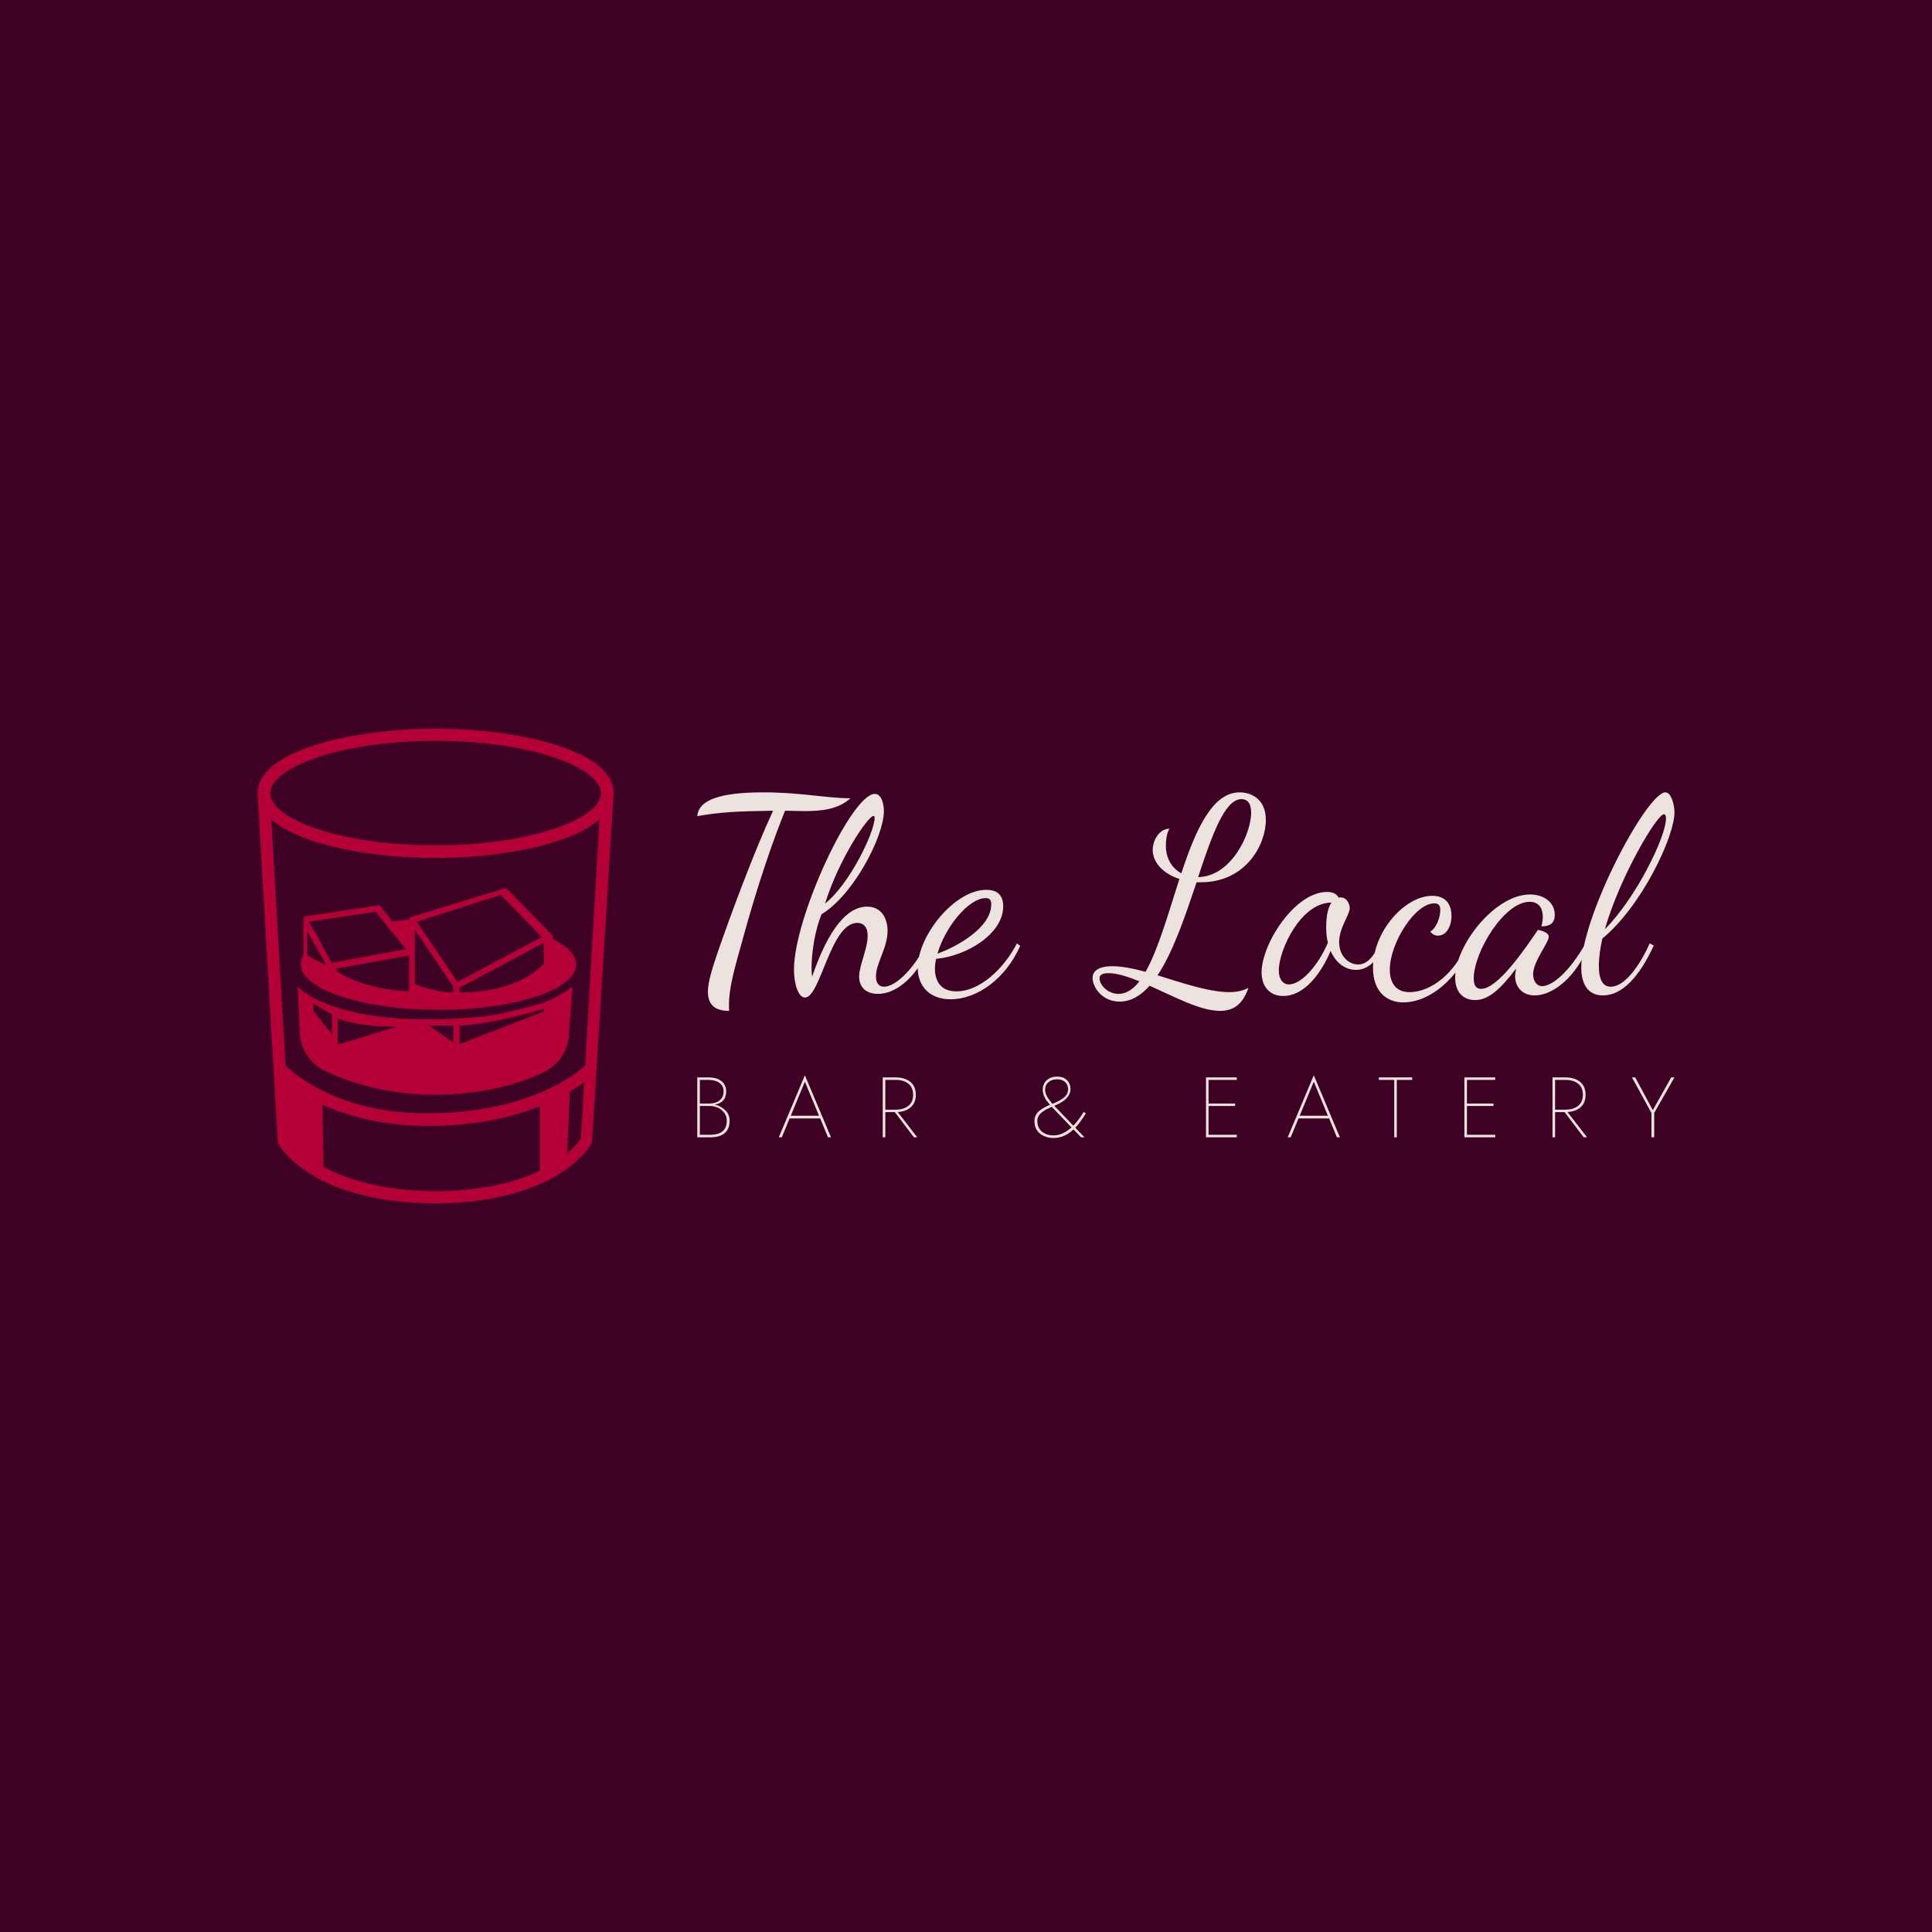 <svg data-v-fde0c5aa="" xmlns="http://www.w3.org/2000/svg" viewBox="0 0 300 300" class="iconLeftSlogan"><!----><defs data-v-fde0c5aa=""><!----></defs><rect data-v-fde0c5aa="" fill="#3e0123" x="0" y="0" width="300px" height="300px" class="logo-background-square"></rect><defs data-v-fde0c5aa=""><!----></defs><g data-v-fde0c5aa="" id="3d18af7a-0f5a-44f3-91a0-95c196934f8d" fill="#ede3de" transform="matrix(3.003,0,0,3.003,108.061,114.627)"><path d="M0.07 4.03C1.29 3.82 2.04 3.78 3.99 3.75C3.00 5.88 1.76 9.23 1.13 11.06C0.90 11.75 0.62 12.56 0.62 13.10C0.62 13.69 0.88 14.10 1.72 14.10C1.71 14 1.71 13.89 1.71 13.79C1.71 12.87 2.00 11.91 2.41 10.43C3.19 7.57 4.00 5.25 4.61 3.75C4.94 3.75 5.28 3.77 5.60 3.77C6.51 3.77 7.35 3.68 7.99 3.11C6.64 3.09 5.40 2.80 3.49 2.80C1.55 2.80 0.14 3.09 0.07 4.03ZM8.44 12.33C8.44 12.84 8.76 13.22 9.41 13.22C10.49 13.22 11.51 12.15 12.10 10.78L11.91 10.61C11.35 11.83 10.36 12.85 9.73 12.85C9.49 12.85 9.31 12.70 9.31 12.32C9.31 11.63 9.91 10.84 9.91 9.97C9.91 9.35 9.62 8.71 8.85 8.71C7.60 8.71 6.66 10.42 6.01 12.33C5.99 12.21 5.98 12.07 5.98 11.86C5.98 11.10 6.15 9.93 6.50 9.10C8.15 8.11 9.72 5.07 9.72 3.77C9.72 3.39 9.59 2.88 9.25 2.88C8.04 2.88 5.07 9.28 5.07 11.96C5.07 12.70 5.29 13.41 5.64 13.41C6.44 13.41 6.96 9.55 8.34 9.55C8.64 9.55 8.88 9.73 8.88 10.22C8.88 10.89 8.44 11.75 8.44 12.33ZM9.18 4.02C9.23 4.02 9.24 4.05 9.24 4.13C9.24 4.84 7.97 7.52 6.68 8.55C7.38 6.27 8.90 4.02 9.18 4.02ZM15.89 8.69C15.89 8.01 15.46 7.84 15.02 7.84C13.37 7.84 11.47 10.21 11.47 11.87C11.47 12.78 12.04 13.50 13.17 13.50C14.56 13.50 16.02 12.42 16.77 10.74L16.60 10.61C15.90 11.96 14.66 13.09 13.47 13.09C12.60 13.09 12.36 12.49 12.36 11.91C12.36 11.77 12.38 11.59 12.42 11.41C14.01 11.26 15.89 10.12 15.89 8.69ZM14.98 8.27C15.22 8.27 15.27 8.39 15.27 8.60C15.27 9.80 13.48 10.79 12.49 11.14C12.87 9.81 14.08 8.27 14.98 8.27ZM21.91 13.62C22.50 13.62 23.00 13.31 23.46 12.80C24.72 13.36 26.08 14.10 27.10 14.10C27.78 14.10 28.27 13.78 28.57 12.91C28.28 13.06 27.97 13.13 27.58 13.13C26.54 13.13 25.16 12.66 23.87 12.26C24.68 11.05 25.31 9.17 25.89 7.45L26.11 7.45C28.42 7.45 29.47 5.52 29.47 4.23C29.47 3.11 28.67 2.80 28.11 2.80C26.70 2.80 25.83 4.76 25.10 6.99C24.64 6.73 24.30 6.26 24.30 5.54C24.30 5.29 24.35 4.87 24.49 4.68C23.95 4.68 23.62 5.29 23.62 5.78C23.62 6.41 24.14 7.00 25.00 7.28C24.43 9.04 23.91 10.92 23.25 12.08C22.62 11.91 22.02 11.79 21.53 11.79C20.78 11.79 20.51 12.07 20.51 12.40C20.51 12.87 21 13.62 21.91 13.62ZM28.21 3.15C28.48 3.15 28.71 3.32 28.71 3.85C28.71 4.96 27.66 7.17 25.97 7.18C26.68 5.03 27.34 3.15 28.21 3.15ZM21.85 13.22C21.28 13.22 20.87 12.74 20.87 12.42C20.87 12.25 20.99 12.15 21.34 12.15C21.78 12.15 22.34 12.33 22.93 12.57C22.62 12.98 22.26 13.22 21.85 13.22ZM35.35 10.64C34.99 11.41 34.64 11.70 34.24 11.70C33.75 11.70 33.26 11.26 33.26 10.54C33.26 9.80 33.81 9.13 33.81 8.78C33.81 8.61 33.68 8.23 33.33 8.23C33.29 8.23 33.26 8.23 33.24 8.25C33.15 8.08 32.98 7.95 32.63 7.95C30.97 7.95 29.25 10.63 29.25 12.11C29.25 12.82 29.65 13.33 30.37 13.33C31.35 13.33 32.23 12.38 32.82 11.00C33.10 11.65 33.61 11.98 34.13 11.98C34.59 11.98 35.13 11.72 35.53 10.78ZM30.67 12.73C30.34 12.73 30.14 12.45 30.14 12.01C30.14 10.95 31.28 8.50 32.86 8.50C32.70 8.74 32.59 9.14 32.59 9.77C32.59 10.09 32.62 10.35 32.68 10.57C32.17 11.77 31.30 12.73 30.67 12.73ZM38.08 8.15C36.65 8.15 35.01 10.00 35.01 11.87C35.01 13.08 35.69 13.66 36.58 13.66C37.94 13.66 39.41 12.43 40.05 10.74L39.87 10.60C39.27 12.15 38.01 13.13 36.90 13.13C36.11 13.13 35.88 12.54 35.88 11.97C35.88 10.60 37.18 8.54 38.18 8.54C38.42 8.54 38.49 8.67 38.49 8.89C38.49 9.31 38.25 9.86 37.97 10.00C38.09 10.15 38.23 10.21 38.37 10.21C38.81 10.21 39.07 9.73 39.07 9.18C39.07 8.69 38.85 8.15 38.08 8.15ZM43.54 9.91C42.85 10.92 41.47 12.96 40.60 12.96C40.35 12.96 40.22 12.80 40.22 12.42C40.22 11.06 41.79 8.46 43.11 8.46C43.61 8.46 43.79 8.82 43.79 9.24C43.79 9.39 43.76 9.58 43.72 9.73C44.13 9.73 44.41 9.59 44.41 9.13C44.41 8.50 43.86 8.08 43.13 8.08C41.31 8.08 39.26 10.71 39.26 12.38C39.26 13.16 39.70 13.54 40.29 13.54C40.98 13.54 41.59 12.99 42.41 11.91C42.38 12.07 42.36 12.21 42.36 12.32C42.36 12.81 42.69 13.30 43.37 13.30C44.37 13.30 45.56 12.26 46.14 10.75L46.00 10.61C45.16 12.10 44.27 12.82 43.76 12.82C43.43 12.82 43.29 12.49 43.29 12.21C43.29 11.54 44.10 10.58 44.10 10.26C44.10 10.05 43.71 9.94 43.54 9.91ZM50.60 3.84C50.60 3.44 50.43 2.80 50.13 2.80C49.18 2.80 45.78 9.17 45.78 11.86C45.78 12.68 46.10 13.30 46.90 13.30C47.91 13.30 48.79 12.32 49.53 10.72L49.32 10.61C48.83 11.70 48.05 12.85 47.31 12.85C46.90 12.85 46.69 12.50 46.69 11.77C46.69 11.35 46.76 10.86 46.87 10.36C48.92 8.67 50.60 5.08 50.60 3.84ZM50.06 3.93C50.11 3.93 50.16 3.98 50.16 4.16C50.16 5.10 48.62 8.25 47.00 9.88C47.77 7.18 49.69 3.93 50.06 3.93Z"></path></g><defs data-v-fde0c5aa=""><!----></defs><g data-v-fde0c5aa="" id="cb6a105c-43a3-4108-879c-22a09e150d11" stroke="none" fill="#b40036" transform="matrix(0.819,0,0,0.819,26.899,109.058)"><path d="M83.5 17.2C83.5 9.3 66.1 5 49.8 5S16 9.3 16 17.2v.1l3.8 65.8v.3l.1.2c.2.5 6.2 11.1 29.2 11.4h1c23-.3 29-10.9 29.2-11.4l.1-.2 4.1-66.2c-.1.1 0 .1 0 0zm-14 71.6c-4.3 2.1-10.6 3.8-19.8 3.9-10.2-.1-16.9-2.3-21.2-4.6l-.2-11.8c4.7 2.1 11.2 4 19.9 4h1.6c8.5-.2 14.9-1.8 19.7-3.7v12.2zm7.8-6.1c-.3.4-1.1 1.5-2.6 2.8l.5-11.7c1.1-.6 2-1.3 2.7-1.8l-.6 10.7zm.8-13.8c-1.8 1.6-10.5 8.6-28.4 9-17.7.5-26.6-7.3-28.4-9l-2.7-46.7c5.5 4.8 18.6 7.3 31.1 7.3s25.6-2.5 31.1-7.3l-2.7 46.7zm3-51.6c-.1 4.7-13 9.8-31.4 9.8S18.5 22 18.4 17.3v-.1c0-4.7 12.9-9.9 31.4-9.9s31.3 5.2 31.3 10z"></path><path d="M70.1 57c-1.4.4-5 1.4-8.8 2.2-3.2.5-7 .8-11.6.9-20.6.3-26.1-6.2-26.1-6.2l.4 8.8c.1 3 1.9 5.7 4.6 7.1 4.2 2 11.4 4.6 21 4.6s16.6-2.3 20.7-4.3c2.7-1.3 4.5-3.9 4.7-6.9l.7-9.3c.1-.2-1.3 1.4-5.6 3.1zM26 56.1zm4.1 6.8l-3.5-4.3v-1.5l3.5 2.1v3.7zm1.1 2v-5c3 1.3 7.6 1.6 11.2 1.6l-11.2 3.4zm21.9-.4l-4.6-3.2h4.6v3.2zm17.2-5.9l-16 6.2v-3.5c5.2-.2 13.4-2.4 16-3.2v.5z"></path><path d="M45.1 40.7c-.1 0-.1.1-.2.1-.1.1-.1.1-.1.2v.2l-3.3.3-2.2-2.8c-.1-.2-.3-.2-.5-.2l-13.9 2.1s-.1 0-.1.1l-.1.1V48c-.3.5-.5 1.1-.5 1.7 0 4.7 11.7 8.6 26.1 8.6 14.4 0 26.1-3.8 26.1-8.6 0-1.8-1.6-3.4-4.4-4.8v-.3-.2c0-.1-.1-.2-.1-.2l-8.6-8.8c-.2-.2-.4-.2-.6-.1l-17.6 5.4zM25.4 48v-4.6l3.7 6.5-3.7-1.9zm1.9-3.7l-1.6-2.7 12.7-1.9 5.7 7.1L30 49.4l-2.7-5.1zm17.4 9.4v1.1c-2-.1-8.8-.6-13.5-3.7l-.4-.6L44.7 48v5.7zm25.6-4.2C65.6 54.6 57.2 55 54.7 55h-.4v-.9l9.6-5.1 6.3-3.4.1 3.9zm-8.2-13l7.8 8-16 8.5-6.5-9.6-1.2-1.8 15.9-5.1zM45.8 46.6v-3.5l7.3 10.8V55c-3.1 0-6.3-1.2-7.3-1.6v-6.8z"></path></g><defs data-v-fde0c5aa=""><!----></defs><g data-v-fde0c5aa="" id="b7c834ea-f80a-497f-ad6b-ba5c0d9d46d5" fill="#ede3de" transform="matrix(0.949,0,0,0.949,107.075,164.641)"><path d="M1.26 2.80L1.26 12.60L3.36 12.60C5.49 12.60 6.55 11.69 6.55 9.87C6.55 9.19 6.32 8.62 5.84 8.17C5.37 7.72 4.81 7.41 4.14 7.25C5.38 7.02 5.99 6.30 5.99 5.11C5.99 4.40 5.74 3.84 5.23 3.42C4.72 3.01 4.00 2.80 3.08 2.80ZM1.68 7.08L1.68 3.21L3.08 3.21C3.85 3.21 4.46 3.37 4.91 3.71C5.35 4.05 5.57 4.51 5.57 5.11C5.57 5.60 5.44 5.99 5.17 6.31C4.90 6.62 4.58 6.83 4.24 6.93C3.89 7.03 3.50 7.08 3.08 7.08ZM1.68 7.48L3.36 7.48C3.76 7.48 4.16 7.56 4.56 7.72C4.97 7.88 5.32 8.16 5.63 8.54C5.94 8.92 6.09 9.37 6.09 9.87C6.09 11.42 5.18 12.19 3.36 12.19L1.68 12.19ZM18.87 2.45L14.60 12.60L15.09 12.60L16.37 9.52L21.38 9.52L22.65 12.60L23.14 12.60ZM18.87 3.50L21.18 9.07L16.56 9.07ZM32.03 2.80ZM31.61 2.80L31.61 12.60L32.03 12.60L32.03 8.48L33.59 8.48L36.71 12.60L37.25 12.60L34.06 8.47C34.96 8.41 35.67 8.15 36.21 7.67C36.75 7.20 37.02 6.52 37.02 5.64C37.02 4.71 36.71 4.00 36.11 3.52C35.50 3.04 34.70 2.80 33.71 2.80ZM32.03 3.21L33.71 3.21C34.58 3.21 35.28 3.41 35.80 3.83C36.32 4.24 36.58 4.85 36.58 5.64C36.58 6.44 36.32 7.04 35.80 7.45C35.28 7.87 34.58 8.08 33.71 8.08L32.03 8.08ZM59.26 7.62C59.27 7.63 59.29 7.64 59.30 7.66C59.32 7.69 59.34 7.70 59.35 7.71L62.50 10.98C61.53 11.85 60.56 12.29 59.58 12.29C58.75 12.29 58.10 12.07 57.62 11.64C57.14 11.21 56.90 10.64 56.90 9.94C56.90 9.65 56.96 9.38 57.10 9.13C57.23 8.89 57.43 8.67 57.69 8.48C57.94 8.29 58.19 8.13 58.42 8.01C58.66 7.89 58.94 7.76 59.26 7.62ZM59.37 7.13C59.03 6.70 58.80 6.41 58.70 6.26C58.59 6.12 58.48 5.91 58.36 5.64C58.24 5.37 58.18 5.10 58.18 4.82C58.18 4.29 58.37 3.88 58.73 3.57C59.09 3.26 59.56 3.11 60.13 3.11C60.68 3.11 61.12 3.26 61.45 3.56C61.77 3.85 61.94 4.24 61.94 4.70C61.94 5.02 61.86 5.31 61.71 5.57C61.56 5.83 61.34 6.06 61.05 6.26C60.76 6.45 60.50 6.61 60.26 6.73C60.01 6.86 59.72 6.99 59.37 7.13ZM59.68 7.45C59.73 7.43 59.79 7.40 59.87 7.36C59.95 7.33 59.99 7.31 60.00 7.31C61.55 6.62 62.33 5.75 62.33 4.70C62.33 4.13 62.14 3.65 61.75 3.26C61.37 2.87 60.83 2.67 60.13 2.67C59.45 2.67 58.89 2.87 58.45 3.26C58.01 3.65 57.79 4.17 57.79 4.82C57.79 5.17 57.86 5.51 58.00 5.83C58.13 6.15 58.26 6.40 58.38 6.56C58.50 6.72 58.70 6.96 58.98 7.28C58.65 7.42 58.36 7.56 58.11 7.69C57.87 7.82 57.61 7.99 57.32 8.20C57.04 8.42 56.82 8.67 56.66 8.97C56.51 9.26 56.43 9.59 56.43 9.94C56.43 10.81 56.73 11.49 57.32 11.98C57.92 12.47 58.67 12.71 59.58 12.71C60.74 12.71 61.82 12.25 62.82 11.31L64.06 12.60L64.62 12.60L63.11 11.03C63.63 10.50 64.20 9.72 64.85 8.68L64.48 8.46C63.93 9.36 63.37 10.11 62.79 10.70ZM84.92 7.48L89.26 7.48L89.26 7.08L84.92 7.08L84.92 3.21L89.54 3.21L89.54 2.80L84.50 2.80L84.50 12.60L89.54 12.60L89.54 12.19L84.92 12.19ZM102.14 2.45L97.87 12.60L98.36 12.60L99.64 9.52L104.65 9.52L105.92 12.60L106.41 12.60ZM102.14 3.50L104.45 9.07L99.83 9.07ZM112.78 3.21L115.30 3.21L115.30 12.60L115.72 12.60L115.72 3.21L118.24 3.21L118.24 2.80L112.78 2.80ZM127.20 7.48L131.54 7.48L131.54 7.08L127.20 7.08L127.20 3.21L131.82 3.21L131.82 2.80L126.78 2.80L126.78 12.60L131.82 12.60L131.82 12.19L127.20 12.19ZM141.62 2.80ZM141.20 2.80L141.20 12.60L141.62 12.60L141.62 8.48L143.18 8.48L146.30 12.60L146.85 12.60L143.65 8.47C144.55 8.41 145.27 8.15 145.80 7.67C146.34 7.20 146.61 6.52 146.61 5.64C146.61 4.71 146.30 4.00 145.70 3.52C145.09 3.04 144.29 2.80 143.30 2.80ZM141.62 3.21L143.30 3.21C144.17 3.21 144.87 3.41 145.39 3.83C145.91 4.24 146.17 4.85 146.17 5.64C146.17 6.44 145.91 7.04 145.39 7.45C144.87 7.87 144.17 8.08 143.30 8.08L141.62 8.08ZM160.62 2.80L157.61 8.16L154.73 2.80L154.20 2.80L157.39 8.62L157.39 12.60L157.84 12.60L157.84 8.61L161.15 2.80Z"></path></g></svg>